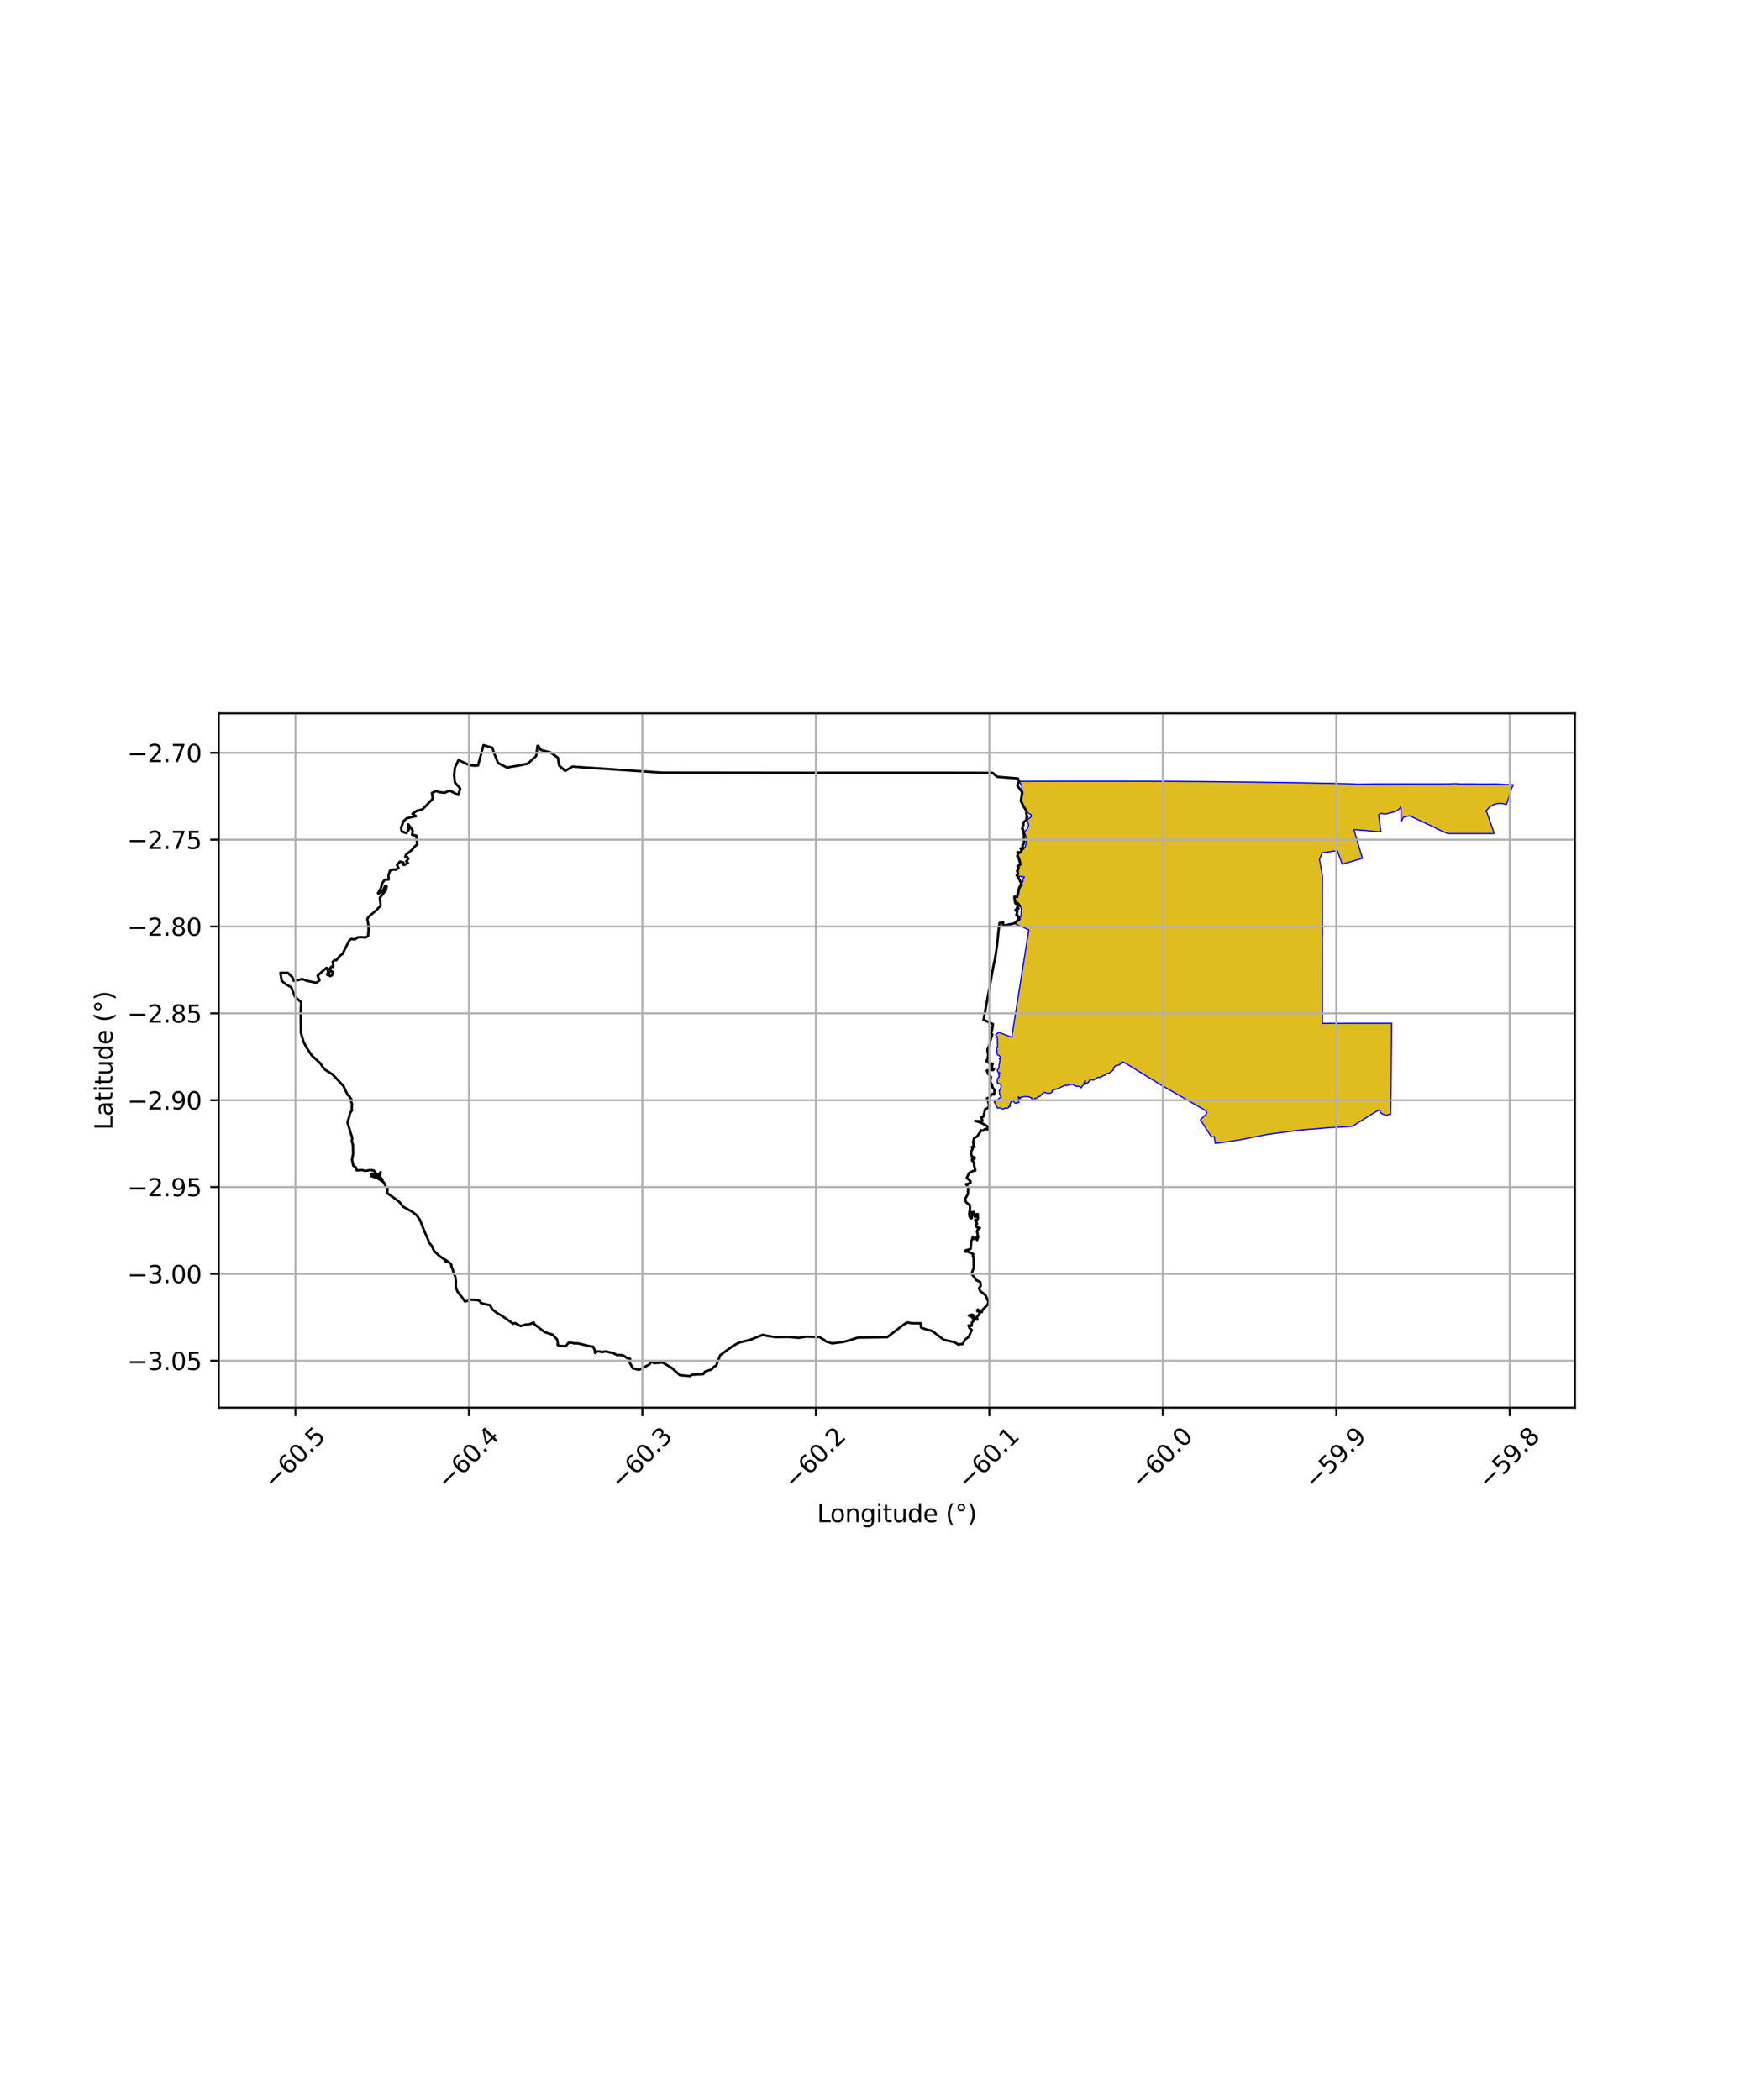<?xml version="1.0" encoding="utf-8" standalone="no"?>
<!DOCTYPE svg PUBLIC "-//W3C//DTD SVG 1.1//EN"
  "http://www.w3.org/Graphics/SVG/1.1/DTD/svg11.dtd">
<svg xmlns:xlink="http://www.w3.org/1999/xlink" width="720pt" height="864pt" viewBox="0 0 720 864" xmlns="http://www.w3.org/2000/svg" version="1.1">
 <defs>
  <style type="text/css">*{stroke-linejoin: round; stroke-linecap: butt}</style>
 </defs>
 <g id="figure_1">
  <g id="patch_1">
   <path d="M 0 864 
L 720 864 
L 720 0 
L 0 0 
z
" style="fill: #ffffff"/>
  </g>
  <g id="axes_1">
   <g id="patch_2">
    <path d="M 90 579.156 
L 648 579.156 
L 648 293.484 
L 90 293.484 
z
" style="fill: #ffffff"/>
   </g>
   <g id="PatchCollection_1">
    <defs>
     <path id="m61a28cc5fa" d="M 473.993 -542.537 
L 475.594 -542.535 
L 476.83 -542.527 
L 478.379 -542.536 
L 480.364 -542.532 
L 481.986 -542.533 
L 483.52 -542.517 
L 485.092 -542.511 
L 486.673 -542.497 
L 488.37 -542.484 
L 489.38 -542.479 
L 489.992 -542.472 
L 490.629 -542.469 
L 491.577 -542.459 
L 491.983 -542.452 
L 493.194 -542.449 
L 494.508 -542.439 
L 496.069 -542.421 
L 499.267 -542.385 
L 500.166 -542.375 
L 501.029 -542.373 
L 502.279 -542.349 
L 505.046 -542.318 
L 509.733 -542.266 
L 514.843 -542.208 
L 514.982 -542.207 
L 519.685 -542.143 
L 527.046 -542.053 
L 533.01 -541.966 
L 533.141 -541.965 
L 535.433 -541.926 
L 536.754 -541.902 
L 545.296 -541.74 
L 545.427 -541.736 
L 553.798 -541.551 
L 555.719 -541.509 
L 557.101 -541.409 
L 558.614 -541.347 
L 559.956 -541.364 
L 561.668 -541.393 
L 563.07 -541.402 
L 563.771 -541.418 
L 566.137 -541.459 
L 566.737 -541.466 
L 566.87 -541.465 
L 567.588 -541.466 
L 568.586 -541.467 
L 569.484 -541.466 
L 570.144 -541.466 
L 571.024 -541.466 
L 572.37 -541.466 
L 573.656 -541.466 
L 577.279 -541.465 
L 579.118 -541.469 
L 581.472 -541.466 
L 582.733 -541.465 
L 589.152 -541.464 
L 590.945 -541.463 
L 592.743 -541.463 
L 596.211 -541.462 
L 598.034 -541.563 
L 599.304 -541.569 
L 601.177 -541.414 
L 602.822 -541.463 
L 604.493 -541.461 
L 605.902 -541.46 
L 608.236 -541.395 
L 610.01 -541.412 
L 612.298 -541.402 
L 614.581 -541.454 
L 618.23 -541.301 
L 622.636 -541.109 
L 621.885 -539.583 
L 619.82 -533.041 
L 618.985 -533.204 
L 618.481 -533.329 
L 617.583 -533.464 
L 617.422 -533.482 
L 616.156 -533.404 
L 614.952 -533.088 
L 613.949 -532.68 
L 613.805 -532.566 
L 613.015 -532.015 
L 612.623 -531.706 
L 611.86 -530.864 
L 611.097 -530.088 
L 611.647 -530.012 
L 614.81 -521.055 
L 612.9 -521.052 
L 610.459 -521.05 
L 608.726 -521.049 
L 605.81 -521.047 
L 602.599 -521.046 
L 601.315 -521.045 
L 600.298 -521.044 
L 598.373 -521.043 
L 597.514 -521.042 
L 597.09 -521.044 
L 595.636 -521.041 
L 592.629 -522.349 
L 590.367 -523.497 
L 589.206 -524.047 
L 587.052 -525.049 
L 585.855 -525.61 
L 584.288 -526.341 
L 582.62 -527.119 
L 580.002 -528.338 
L 577.412 -527.801 
L 576.432 -525.861 
L 576.444 -531.45 
L 576.26 -532.057 
L 576.011 -531.575 
L 575.664 -531.154 
L 575.234 -530.759 
L 574.734 -530.394 
L 573.871 -530.024 
L 572.354 -529.662 
L 571.542 -529.407 
L 570.833 -529.237 
L 570.066 -529.108 
L 569.413 -529.15 
L 567.842 -529.308 
L 567.215 -528.633 
L 568.15 -521.759 
L 566.422 -521.906 
L 564.783 -522.045 
L 563.245 -522.174 
L 561.704 -522.304 
L 560.002 -522.434 
L 558.317 -522.579 
L 557.046 -522.646 
L 560.537 -510.857 
L 557.881 -510.089 
L 555.449 -509.394 
L 552.21 -508.461 
L 550.208 -514.021 
L 544.045 -513.14 
L 543.147 -511.099 
L 542.884 -510.461 
L 544.07 -503.61 
L 544.083 -499.066 
L 544.07 -498.927 
L 544.069 -498.812 
L 544.046 -492.392 
L 544.053 -489.661 
L 544.052 -487.977 
L 544.048 -486.177 
L 544.046 -484.612 
L 544.134 -479.737 
L 544.098 -479.344 
L 544.085 -479.204 
L 544.048 -478.902 
L 544.057 -470.849 
L 544.058 -468.599 
L 544.061 -466.385 
L 544.059 -462.804 
L 544.061 -460.142 
L 544.063 -454.96 
L 544.065 -448.479 
L 544.056 -448.399 
L 544.069 -442.982 
L 545.506 -442.943 
L 545.592 -442.948 
L 546.193 -442.984 
L 548.344 -442.973 
L 548.438 -442.98 
L 548.555 -442.986 
L 550.618 -442.988 
L 552.277 -442.982 
L 553.3 -442.988 
L 554.645 -442.997 
L 555.897 -443.005 
L 557.066 -442.994 
L 558.295 -442.996 
L 559.664 -442.997 
L 560.724 -443.003 
L 562.011 -443 
L 563.628 -443.002 
L 565.189 -443.003 
L 566.6 -443.006 
L 568.141 -443.008 
L 569.66 -443.01 
L 571.081 -443.011 
L 572.568 -443.014 
L 572.286 -413.986 
L 572.153 -405.608 
L 572.05 -405.51 
L 571.402 -405.571 
L 570.442 -405.007 
L 569.537 -405.438 
L 568.554 -405.766 
L 567.915 -406.454 
L 567.586 -407.338 
L 567.32 -407.232 
L 565.996 -406.589 
L 565.841 -406.496 
L 565.156 -406.077 
L 562.827 -404.603 
L 558.613 -401.994 
L 556.636 -400.719 
L 554.86 -400.484 
L 550.864 -400.236 
L 547.151 -400.082 
L 543.963 -399.8 
L 540.81 -399.514 
L 539.214 -399.394 
L 537.779 -399.287 
L 536.094 -399.153 
L 534.453 -398.985 
L 532.858 -398.782 
L 531.004 -398.537 
L 529.486 -398.314 
L 527.641 -398.079 
L 525.973 -397.869 
L 524.287 -397.662 
L 522.894 -397.469 
L 521.206 -397.218 
L 519.495 -396.871 
L 519.361 -396.844 
L 518.331 -396.626 
L 516.887 -396.356 
L 515.279 -396.044 
L 514.843 -395.958 
L 513.569 -395.707 
L 512.147 -395.435 
L 510.769 -395.169 
L 509.222 -394.896 
L 507.229 -394.579 
L 503.146 -393.971 
L 499.96 -393.583 
L 499.59 -396.387 
L 498.402 -396.21 
L 497.798 -397.165 
L 493.877 -403.305 
L 494.163 -403.585 
L 494.938 -404.325 
L 495.336 -404.747 
L 495.727 -405.067 
L 496.176 -405.512 
L 496.494 -406.059 
L 496.399 -406.67 
L 495.98 -407.098 
L 495.816 -407.199 
L 486.194 -412.725 
L 477.733 -417.562 
L 469.515 -422.595 
L 467.486 -423.834 
L 467.393 -423.894 
L 463.076 -426.566 
L 461.597 -427.18 
L 461.154 -426.566 
L 460.835 -426.212 
L 460.687 -426.027 
L 460.133 -425.744 
L 459.495 -425.632 
L 458.848 -425.534 
L 458.493 -424.968 
L 458.069 -424.53 
L 458.142 -424.125 
L 457.804 -423.548 
L 457.186 -423.127 
L 456.849 -422.802 
L 456.265 -422.497 
L 455.625 -422.324 
L 455.041 -422.107 
L 454.695 -421.66 
L 454.051 -421.499 
L 453.526 -421.186 
L 452.986 -421.003 
L 452.977 -420.953 
L 452.935 -420.93 
L 452.849 -420.842 
L 452.732 -420.738 
L 452.572 -420.841 
L 452.476 -420.661 
L 452.091 -420.739 
L 451.546 -420.715 
L 451.16 -420.303 
L 450.935 -420.278 
L 450.55 -420.033 
L 450.132 -419.699 
L 450.101 -419.892 
L 449.876 -419.809 
L 449.586 -419.55 
L 449.542 -419.789 
L 449.298 -419.842 
L 448.733 -419.617 
L 448.143 -419.49 
L 448.206 -419.134 
L 447.614 -418.555 
L 447.146 -418.414 
L 446.513 -417.935 
L 446.553 -419.392 
L 446.136 -418.864 
L 445.956 -417.979 
L 445.713 -417.568 
L 445.492 -417.417 
L 444.858 -416.444 
L 444.324 -416.927 
L 443.406 -417.09 
L 442.844 -417.013 
L 442.326 -417.358 
L 441.913 -417.465 
L 441.425 -417.928 
L 440.887 -417.872 
L 438.541 -417.319 
L 438.429 -417.58 
L 438.114 -417.463 
L 437.823 -417.355 
L 437.276 -417.054 
L 435.842 -416.373 
L 434.767 -415.94 
L 434.07 -415.955 
L 434.088 -415.735 
L 433.519 -415.692 
L 433.212 -415.595 
L 432.975 -415.355 
L 432.803 -414.69 
L 432.541 -414.398 
L 431.92 -414.203 
L 430.509 -414.244 
L 429.943 -414.553 
L 429.321 -414.474 
L 428.65 -413.84 
L 428.293 -413.411 
L 428.214 -413.33 
L 427.866 -412.932 
L 427.16 -412.773 
L 426.505 -412.213 
L 425.876 -412.098 
L 425.49 -411.764 
L 425.15 -411.636 
L 424.88 -411.41 
L 424.56 -411.605 
L 424.517 -412.089 
L 424.402 -412.348 
L 423.891 -412.478 
L 423.218 -412.77 
L 422.674 -412.868 
L 422.064 -412.805 
L 421.532 -412.871 
L 421.25 -412.808 
L 420.602 -412.713 
L 419.75 -412.484 
L 419.803 -412.1 
L 419.589 -412.031 
L 419.293 -412.418 
L 419.04 -412.762 
L 419.001 -412.423 
L 419.025 -412.003 
L 419.232 -411.781 
L 418.975 -411.168 
L 419.214 -410.41 
L 418.5 -410.193 
L 418.073 -410.169 
L 417.668 -410.093 
L 417.64 -410.183 
L 417.07 -410.648 
L 417.097 -411.448 
L 416.758 -411.312 
L 416.622 -410.923 
L 416.024 -410.801 
L 415.51 -409.564 
L 415.601 -408.804 
L 415.028 -408.724 
L 415.015 -408.34 
L 414.451 -408.072 
L 413.325 -408.07 
L 412.669 -407.603 
L 411.604 -408.219 
L 410.337 -408.13 
L 410.062 -408.809 
L 409.672 -409.379 
L 409.576 -409.689 
L 409.353 -410.122 
L 409.034 -410.672 
L 409.504 -410.963 
L 409.708 -411.094 
L 410.165 -411.559 
L 410.531 -411.655 
L 411.026 -412.008 
L 411.335 -412.382 
L 411.898 -412.57 
L 411.496 -413.297 
L 411.25 -413.74 
L 411.219 -414.491 
L 411.105 -415.314 
L 411.417 -415.678 
L 411.558 -415.895 
L 411.901 -417.167 
L 411.87 -417.575 
L 411.692 -417.71 
L 411.219 -418.132 
L 410.355 -418.426 
L 410.272 -418.738 
L 410.381 -418.983 
L 410.254 -419.384 
L 410.352 -419.932 
L 410.771 -420.641 
L 411.028 -420.815 
L 411.028 -421.073 
L 411.157 -421.427 
L 410.953 -421.738 
L 410.903 -422.061 
L 411.223 -422.092 
L 411.416 -422.318 
L 411.353 -422.557 
L 410.827 -422.642 
L 410.785 -422.656 
L 410.927 -422.881 
L 410.734 -422.882 
L 410.555 -423.044 
L 410.314 -423.598 
L 410.34 -423.833 
L 410.855 -424.36 
L 410.907 -424.638 
L 411.069 -425.154 
L 411.051 -425.532 
L 411.031 -425.889 
L 411.193 -426.47 
L 411.291 -427.115 
L 411.292 -427.161 
L 411.357 -427.452 
L 411.423 -428.052 
L 411.135 -428.453 
L 411.356 -428.626 
L 411.95 -428.678 
L 411.225 -429.569 
L 410.831 -429.847 
L 410.653 -429.806 
L 410.397 -430.065 
L 410.142 -430.615 
L 410.19 -431.744 
L 410.306 -431.938 
L 410.05 -432.132 
L 409.922 -432.442 
L 409.921 -432.456 
L 410.062 -432.838 
L 410.538 -433.095 
L 410.398 -433.644 
L 410.496 -434.289 
L 410.356 -434.838 
L 410.454 -435.484 
L 410.327 -435.968 
L 410.393 -436.465 
L 410.361 -436.794 
L 410.266 -437.079 
L 410.12 -437.596 
L 409.961 -437.906 
L 409.647 -438.165 
L 409.725 -438.423 
L 410.463 -438.873 
L 410.753 -439.13 
L 411.053 -439.279 
L 411.116 -439.268 
L 411.765 -438.945 
L 416.262 -437.241 
L 419.779 -459.391 
L 420.028 -460.962 
L 420.655 -464.91 
L 421.796 -472.096 
L 422.112 -474.089 
L 422.542 -476.8 
L 423.143 -480.586 
L 423.281 -481.451 
L 418.639 -483.471 
L 418.163 -483.666 
L 417.936 -484.162 
L 417.904 -484.375 
L 418.129 -484.665 
L 418.367 -484.922 
L 418.708 -485.212 
L 419.042 -485.321 
L 419.349 -485.307 
L 419.45 -485.471 
L 419.764 -485.73 
L 419.57 -486.519 
L 419.972 -486.752 
L 420.104 -487.877 
L 420.216 -490.12 
L 419.493 -491.687 
L 419.251 -492.075 
L 419.149 -492.256 
L 418.957 -492.47 
L 418.689 -492.625 
L 418.477 -492.613 
L 418.239 -492.336 
L 418.143 -492.433 
L 417.933 -493.163 
L 417.729 -493.7 
L 417.475 -494.585 
L 417.553 -494.746 
L 417.86 -494.764 
L 418.136 -494.699 
L 418.354 -494.692 
L 418.502 -494.86 
L 418.679 -494.878 
L 419.187 -496.393 
L 419.351 -497.893 
L 419.987 -499.212 
L 420.586 -499.928 
L 420.454 -500.814 
L 420.964 -501.487 
L 420.686 -501.627 
L 420.654 -501.833 
L 421.195 -502.863 
L 421.477 -503.162 
L 421.241 -503.255 
L 418.803 -503.52 
L 418.692 -503.848 
L 418.626 -504.145 
L 418.894 -504.261 
L 418.908 -504.494 
L 418.676 -504.603 
L 418.61 -504.787 
L 418.762 -504.885 
L 419.005 -505.558 
L 418.994 -505.817 
L 419.08 -506.297 
L 419.079 -506.307 
L 418.987 -506.459 
L 419.096 -506.62 
L 419.148 -506.794 
L 419.257 -506.845 
L 419.257 -507.026 
L 418.925 -507.343 
L 418.957 -507.556 
L 419.342 -507.555 
L 419.567 -507.716 
L 419.6 -507.929 
L 419.44 -508.168 
L 419.536 -508.342 
L 419.697 -508.264 
L 419.837 -508.135 
L 419.953 -508.361 
L 419.848 -509.435 
L 419.671 -510.073 
L 419.429 -510.642 
L 419.353 -511.062 
L 419.208 -511.31 
L 419.082 -511.478 
L 418.845 -511.666 
L 418.602 -511.738 
L 418.602 -511.912 
L 418.814 -512.041 
L 418.893 -512.621 
L 419.054 -512.912 
L 419.291 -512.963 
L 419.503 -513.052 
L 419.759 -512.961 
L 419.843 -513.039 
L 419.908 -513.374 
L 420.017 -513.587 
L 420.338 -513.735 
L 420.334 -513.844 
L 420.389 -513.843 
L 421.815 -515.671 
L 422.142 -516.544 
L 422.296 -519.232 
L 421.368 -521.811 
L 422.646 -522.926 
L 423.238 -524.415 
L 422.628 -526.662 
L 424.259 -527.95 
L 424.305 -528.726 
L 422.512 -529.856 
L 422.303 -530.825 
L 421.629 -531.476 
L 421.11 -532.205 
L 420.854 -532.772 
L 420.665 -533.418 
L 420.487 -534.065 
L 420.205 -534.712 
L 420.72 -537.089 
L 420.797 -537.253 
L 420.926 -537.64 
L 420.83 -537.821 
L 420.85 -538.06 
L 420.787 -538.286 
L 420.629 -538.545 
L 420.353 -538.803 
L 420.333 -538.964 
L 420.243 -539.396 
L 420.383 -539.739 
L 420.478 -540.03 
L 420.478 -540.288 
L 420.413 -540.404 
L 420.394 -540.611 
L 420.329 -540.869 
L 420.252 -541.011 
L 419.982 -540.997 
L 419.867 -541.061 
L 419.982 -541.191 
L 420.123 -541.32 
L 420.007 -541.514 
L 419.724 -541.739 
L 419.704 -541.881 
L 419.653 -541.997 
L 419.479 -542.19 
L 419.434 -542.531 
L 426.608 -542.551 
L 427.514 -542.56 
L 428.679 -542.559 
L 431.118 -542.561 
L 437.748 -542.565 
L 444.197 -542.583 
L 444.727 -542.577 
L 451.183 -542.566 
L 458.372 -542.566 
L 459.688 -542.566 
L 460.99 -542.565 
L 462.642 -542.564 
L 463.801 -542.56 
L 467.075 -542.559 
L 469.25 -542.559 
L 469.932 -542.547 
L 470.643 -542.556 
L 471.846 -542.552 
L 472.59 -542.558 
L 473.993 -542.537 
" style="stroke: #0000ff; stroke-width: 0.5"/>
    </defs>
    <g clip-path="url(#p8717957537)">
     <use xlink:href="#m61a28cc5fa" x="0" y="864" style="fill: #e0bd1f; stroke: #0000ff; stroke-width: 0.5"/>
    </g>
   </g>
   <g id="PatchCollection_2">
    <path d="M 221.232 306.469 
L 222.537 308.583 
L 226.464 309.578 
L 229.536 311.759 
L 230.05 314.955 
L 232.539 317.181 
L 235.524 315.388 
L 237.954 315.575 
L 272.499 317.896 
L 332.47 317.964 
L 385.125 317.944 
L 408.441 317.996 
L 410.23 319.596 
L 418.803 320.292 
L 419.249 321.45 
L 418.546 323.183 
L 420.44 325.798 
L 420.5 326.494 
L 419.99 329.502 
L 421.11 331.795 
L 422.207 333.52 
L 422.276 334.881 
L 422.689 336.191 
L 422.274 336.42 
L 422.407 337.242 
L 421.203 338.229 
L 420.94 339.122 
L 421.098 339.388 
L 420.494 340.978 
L 420.828 341.048 
L 421.351 343.994 
L 421.272 344.521 
L 421.344 346.197 
L 421.299 347.025 
L 420.657 347.772 
L 420.984 349.139 
L 419.87 349.059 
L 420.24 349.586 
L 420.193 350.153 
L 419.795 350.718 
L 418.596 350.597 
L 418.769 351.845 
L 418.513 352.191 
L 419.128 353 
L 419.816 355.619 
L 418.639 356.384 
L 418.882 357.015 
L 419.084 357.122 
L 418.462 358.342 
L 418.889 359.451 
L 418.276 360.164 
L 418.562 360.409 
L 419.305 361.674 
L 420.076 363.218 
L 420.189 364.169 
L 419.755 364.293 
L 418.945 366.232 
L 418.633 367.94 
L 418.47 369.044 
L 417.327 368.944 
L 417.347 369.526 
L 417.711 371.563 
L 417.976 371.815 
L 418.362 371.911 
L 418.628 371.561 
L 419.524 372.62 
L 418.783 372.914 
L 418.458 373.266 
L 418.424 373.644 
L 419.021 373.776 
L 418.716 374.117 
L 418.01 374.167 
L 417.829 374.335 
L 417.937 374.627 
L 418.56 375.092 
L 418.174 376.364 
L 418.229 376.574 
L 418.702 376.562 
L 418.751 377.283 
L 419.18 377.395 
L 419.118 378.548 
L 418.522 378.832 
L 417.821 379.418 
L 417.782 379.783 
L 412.647 380.886 
L 412.7 379.34 
L 411.256 379.742 
L 410.796 383.18 
L 410.244 388.841 
L 409.316 395.018 
L 409.039 395.796 
L 404.673 419.579 
L 408.546 421.338 
L 408.194 423.756 
L 407.673 424.833 
L 407.88 425.32 
L 408.289 425.6 
L 407.399 428.282 
L 406.867 430.574 
L 406.367 431.454 
L 406.263 432.191 
L 406.534 433.643 
L 406.421 435.495 
L 405.825 436.593 
L 406.542 436.995 
L 407.021 437.581 
L 407.553 438.567 
L 407.95 438.123 
L 408.11 437.549 
L 408.434 437.602 
L 408.006 439.178 
L 408.339 439.62 
L 408.918 439.774 
L 408.857 440.022 
L 408.475 440.276 
L 407.041 440.185 
L 406.568 440.387 
L 406.091 440.388 
L 406.053 440.75 
L 406.325 440.798 
L 406.317 441.462 
L 407.695 443.088 
L 407.318 445.015 
L 408.179 446.37 
L 408.338 447.36 
L 409.229 448.49 
L 408.973 450.349 
L 408.272 450.1 
L 408.054 450.357 
L 407.657 450.532 
L 407.446 451.193 
L 406.836 451.633 
L 406.343 451.72 
L 406.4 451.897 
L 406.077 451.91 
L 406.363 452.316 
L 406.978 455.039 
L 406.502 455.769 
L 405.296 456.419 
L 404.592 459.393 
L 403.636 459.704 
L 404.176 460.818 
L 404.006 461.573 
L 402.799 461.285 
L 401.212 461.201 
L 402.672 461.574 
L 404.301 462.255 
L 406.077 463.275 
L 406.572 464.115 
L 406.379 464.734 
L 405.665 464.469 
L 405.037 464.625 
L 404.845 464.914 
L 404.384 465.22 
L 403.514 465.025 
L 403.29 465.77 
L 402.332 467.09 
L 402.107 467.535 
L 400.777 468.241 
L 400.362 470.19 
L 400.65 470.302 
L 400.451 471.192 
L 400.931 471.861 
L 399.803 471.941 
L 400.185 472.706 
L 399.618 473.68 
L 399.593 474.758 
L 399.868 475.777 
L 401.037 476.258 
L 400.884 476.834 
L 400.378 476.983 
L 399.936 476.852 
L 399.921 477.468 
L 400.807 478.357 
L 400.761 479.494 
L 401.309 481.556 
L 400.706 481.648 
L 398.814 482.517 
L 397.739 484.577 
L 399.264 485.977 
L 399.324 486.655 
L 398.64 486.874 
L 398.323 487.124 
L 397.438 487.193 
L 398.334 488.537 
L 398.222 491.295 
L 397.127 493.199 
L 397.421 494.58 
L 399.051 495.905 
L 399.087 497.347 
L 398.755 499.518 
L 398.97 500.708 
L 399.614 501.288 
L 399.883 501.136 
L 399.818 500.538 
L 400.038 499.813 
L 399.831 499.439 
L 399.79 499.017 
L 399.555 498.726 
L 400.708 498.64 
L 400.782 499.699 
L 401.133 500.702 
L 401.405 500.661 
L 401.56 500.191 
L 401.447 499.578 
L 402.278 499.525 
L 402.313 501.387 
L 402.05 501.88 
L 401.331 501.843 
L 401.221 501.954 
L 401.793 502.943 
L 402.002 503.574 
L 401.485 503.899 
L 401.774 504.818 
L 403.169 505.269 
L 402.269 505.925 
L 401.976 506.604 
L 402.437 508.983 
L 401.988 510.208 
L 401.754 508.945 
L 401.523 509.036 
L 401.664 509.299 
L 401.584 509.612 
L 400.509 509.696 
L 400.269 508.851 
L 399.647 510.657 
L 399.348 513.815 
L 398.47 514.135 
L 397.326 514.423 
L 397.068 514.64 
L 397.263 514.975 
L 398.038 514.963 
L 399.805 515.618 
L 400.419 515.985 
L 400.216 516.57 
L 400.569 517.243 
L 400.65 521.559 
L 399.729 523.997 
L 401.694 526.691 
L 403.337 527.499 
L 403.521 529.058 
L 402.821 529.907 
L 403.207 531.102 
L 405.475 532.881 
L 406.717 535.81 
L 406.11 537.038 
L 404.106 539.02 
L 403.999 539.822 
L 403.367 539.559 
L 402.349 538.822 
L 402.092 538.953 
L 402.093 539.464 
L 402.632 539.414 
L 403.11 540.467 
L 401.905 541.752 
L 402.131 542.923 
L 401.311 542.631 
L 401.064 542.088 
L 400.555 541.551 
L 400.351 540.992 
L 399.691 540.905 
L 398.584 541.251 
L 399.473 541.543 
L 400.393 542.512 
L 400.738 543.376 
L 399.865 544.101 
L 399.792 545.488 
L 398.499 545.331 
L 398.881 546.394 
L 399.803 547.174 
L 398.633 549.928 
L 396.96 551.256 
L 396.088 552.983 
L 394.929 553.036 
L 394.41 553.255 
L 392.677 552.211 
L 388.329 551.244 
L 383.471 547.568 
L 381.525 547.104 
L 378.96 546.239 
L 378.766 544.432 
L 375.076 544.425 
L 373.12 544.053 
L 370.543 545.947 
L 365.026 550.17 
L 352.897 550.343 
L 349.242 551.528 
L 346.881 552.137 
L 342.384 552.695 
L 339.666 551.869 
L 339.428 551.536 
L 337.175 550.109 
L 331.707 549.953 
L 328.68 550.423 
L 324.214 550.065 
L 318.994 550.127 
L 315.404 549.569 
L 313.814 549.199 
L 308.672 551.231 
L 304.048 552.39 
L 301.288 553.928 
L 296.305 557.595 
L 294.599 562.026 
L 294.042 562.099 
L 292.647 563.495 
L 291.202 563.881 
L 290.08 564.297 
L 289.392 565.344 
L 284.57 565.641 
L 283.929 566.171 
L 279.727 565.799 
L 276.449 562.862 
L 273.235 560.898 
L 272.289 560.583 
L 269.342 560.834 
L 267.713 560.381 
L 267.229 561.359 
L 262.907 563.567 
L 260.414 562.977 
L 259.077 560.645 
L 259.231 559.035 
L 257.959 558.736 
L 256.527 557.714 
L 254.724 557.427 
L 253.995 557.593 
L 252.073 556.588 
L 250.973 556.466 
L 249.794 556.103 
L 249.066 556.024 
L 248.338 556.119 
L 247.698 556.336 
L 246.611 556.014 
L 245.678 556.025 
L 244.822 556.663 
L 244.658 555.46 
L 244.026 554.022 
L 243.148 553.989 
L 237.855 552.725 
L 236.249 552.704 
L 234.686 552.34 
L 233.926 552.468 
L 232.739 553.875 
L 230.601 553.761 
L 229.472 553.438 
L 229.442 552.142 
L 229.162 551.051 
L 227.329 549.116 
L 224.114 548.088 
L 219.921 544.875 
L 219.575 544.126 
L 217.742 544.873 
L 216.254 544.946 
L 214.193 545.584 
L 211.877 544.342 
L 211.135 544.626 
L 206.577 541.406 
L 204.31 540.102 
L 202.422 538.567 
L 201.59 536.931 
L 200.344 536.748 
L 197.729 536.025 
L 197.532 535.285 
L 196.232 534.909 
L 193.054 534.681 
L 192.943 535.095 
L 191.233 535.452 
L 190.181 533.862 
L 188.239 531.43 
L 187.517 529.384 
L 187.564 527.195 
L 187.324 525.268 
L 186.815 524.214 
L 186.124 521.927 
L 185.719 521.177 
L 185.733 520.4 
L 185.066 519.624 
L 183.696 518.634 
L 183.43 519.22 
L 183.022 518.702 
L 183.183 518.607 
L 183.351 518.364 
L 182.473 517.934 
L 181.383 517.192 
L 180.132 516.153 
L 178.543 514.601 
L 177.663 512.62 
L 176.618 511.353 
L 176.077 509.883 
L 174.66 506.679 
L 172.794 501.943 
L 171.463 500.03 
L 169.631 498.576 
L 165.824 496.44 
L 164.458 494.647 
L 161.592 492.478 
L 159.315 490.94 
L 159.476 489.055 
L 158.663 488.007 
L 157.931 486.507 
L 157.46 486.12 
L 155.029 484.62 
L 152.732 483.897 
L 152.69 483.191 
L 153.052 482.794 
L 155.43 483.972 
L 157.393 485.434 
L 156.073 483.762 
L 156.508 483.073 
L 156.572 482.229 
L 155.9 483.309 
L 155.056 483.109 
L 153.716 481.542 
L 152.231 481.395 
L 151.046 481.637 
L 150.113 481.707 
L 148.953 481.383 
L 146.755 481.528 
L 146.39 480.281 
L 145.366 479.635 
L 144.827 477.06 
L 145.273 474.693 
L 145.193 471.028 
L 144.748 469.478 
L 144.921 468.175 
L 142.97 461.854 
L 143.969 458.316 
L 143.899 458.093 
L 144.83 456.872 
L 144.695 456.132 
L 144.818 454.2 
L 144.524 453.509 
L 144.514 452.008 
L 143.885 451.887 
L 143.953 451.237 
L 142.973 450.361 
L 141.302 446.822 
L 136.823 442.042 
L 133.743 440.106 
L 132.747 438.926 
L 131.787 437.475 
L 128.324 434.326 
L 126.03 430.865 
L 124.937 428.719 
L 123.803 424.928 
L 123.7 416.554 
L 123.904 412.334 
L 121.31 410.024 
L 119.897 406.239 
L 117.614 404.937 
L 115.913 403.558 
L 115.364 400.256 
L 118.355 400.207 
L 120.3 402.068 
L 120.756 403.509 
L 122.813 403.219 
L 124.276 402.774 
L 126.136 403.492 
L 130.166 404.361 
L 131.455 403.333 
L 130.674 401.388 
L 134.304 398.186 
L 134.681 398.419 
L 134.939 399.704 
L 135.6 400.045 
L 135.044 400.503 
L 134.728 400.593 
L 134.59 400.936 
L 134.665 401.129 
L 135.215 401.039 
L 135.784 401.619 
L 136.548 401.312 
L 136.98 400.003 
L 136.245 399.452 
L 135.6 398.577 
L 136.487 397.623 
L 137.079 397.825 
L 137.117 396.989 
L 136.877 395.733 
L 137.719 395 
L 138.33 395.092 
L 139.728 393.365 
L 140.925 392.471 
L 143.733 386.886 
L 144.532 386.286 
L 145.565 386.465 
L 146.376 386.323 
L 147.021 385.656 
L 149.064 385.56 
L 150.306 385.736 
L 151.423 385.157 
L 151.64 382.537 
L 151.5 380.021 
L 151.099 378.107 
L 151.709 377.188 
L 154.77 374.546 
L 156.595 372.604 
L 156.277 369.336 
L 158.747 366.327 
L 159.03 364.65 
L 158.423 364.565 
L 157.487 366.531 
L 155.762 367.625 
L 155.5 367.458 
L 156.686 365.421 
L 157.289 363.346 
L 158.299 361.92 
L 159.863 361.913 
L 159.837 360.012 
L 160.483 358.203 
L 161.908 357.71 
L 162.82 357.864 
L 163.948 357.072 
L 163.335 355.876 
L 164.545 354.487 
L 165.958 354.851 
L 165.852 355.755 
L 166.328 355.857 
L 167.823 355.05 
L 167.144 354.347 
L 168.001 353.307 
L 167.469 352.571 
L 166.721 352.52 
L 167.06 351.609 
L 169.481 349.683 
L 170.392 348.518 
L 171.7 347.329 
L 171.429 345.672 
L 171.264 343.791 
L 169.566 343.487 
L 169.778 341.611 
L 167.965 339.187 
L 168.201 341.313 
L 167.187 342.771 
L 165.263 342.07 
L 165.011 340.592 
L 165.555 339.196 
L 165.888 337.951 
L 167.377 336.652 
L 171.13 335.788 
L 169.697 334.832 
L 171.306 333.671 
L 173.847 332.976 
L 178.056 328.62 
L 177.715 326.211 
L 179.482 325.464 
L 180.677 325.91 
L 182.878 326.172 
L 185.027 325.298 
L 188.544 327.098 
L 189.353 324.413 
L 187.161 321.937 
L 186.823 318.922 
L 187.18 315.788 
L 188.652 312.697 
L 193.166 314.853 
L 195.317 315.022 
L 196.666 314.946 
L 198.932 306.591 
L 202.588 307.668 
L 203.169 309.587 
L 204.888 313.914 
L 208.588 315.789 
L 213.568 314.951 
L 217.203 314.152 
L 220.598 311.034 
L 221.232 306.469 
L 221.232 306.469 
" clip-path="url(#p8717957537)" style="fill: none; stroke: #000000"/>
   </g>
   <g id="matplotlib.axis_1">
    <g id="xtick_1">
     <g id="line2d_1">
      <path d="M 121.554 579.156 
L 121.554 293.484 
" clip-path="url(#p8717957537)" style="fill: none; stroke: #b0b0b0; stroke-width: 0.8; stroke-linecap: square"/>
     </g>
     <g id="line2d_2">
      <defs>
       <path id="me361cc1cb3" d="M 0 0 
L 0 3.5 
" style="stroke: #000000; stroke-width: 0.8"/>
      </defs>
      <g>
       <use xlink:href="#me361cc1cb3" x="121.554" y="579.156" style="stroke: #000000; stroke-width: 0.8"/>
      </g>
     </g>
     <g id="text_1">
      <!-- −60.5 -->
      <g transform="translate(112.67 613.198) rotate(-45) scale(0.1 -0.1)">
       <defs>
        <path id="DejaVuSans-2212" d="M 678 2272 
L 4684 2272 
L 4684 1741 
L 678 1741 
L 678 2272 
z
" transform="scale(0.016)"/>
        <path id="DejaVuSans-36" d="M 2113 2584 
Q 1688 2584 1439 2293 
Q 1191 2003 1191 1497 
Q 1191 994 1439 701 
Q 1688 409 2113 409 
Q 2538 409 2786 701 
Q 3034 994 3034 1497 
Q 3034 2003 2786 2293 
Q 2538 2584 2113 2584 
z
M 3366 4563 
L 3366 3988 
Q 3128 4100 2886 4159 
Q 2644 4219 2406 4219 
Q 1781 4219 1451 3797 
Q 1122 3375 1075 2522 
Q 1259 2794 1537 2939 
Q 1816 3084 2150 3084 
Q 2853 3084 3261 2657 
Q 3669 2231 3669 1497 
Q 3669 778 3244 343 
Q 2819 -91 2113 -91 
Q 1303 -91 875 529 
Q 447 1150 447 2328 
Q 447 3434 972 4092 
Q 1497 4750 2381 4750 
Q 2619 4750 2861 4703 
Q 3103 4656 3366 4563 
z
" transform="scale(0.016)"/>
        <path id="DejaVuSans-30" d="M 2034 4250 
Q 1547 4250 1301 3770 
Q 1056 3291 1056 2328 
Q 1056 1369 1301 889 
Q 1547 409 2034 409 
Q 2525 409 2770 889 
Q 3016 1369 3016 2328 
Q 3016 3291 2770 3770 
Q 2525 4250 2034 4250 
z
M 2034 4750 
Q 2819 4750 3233 4129 
Q 3647 3509 3647 2328 
Q 3647 1150 3233 529 
Q 2819 -91 2034 -91 
Q 1250 -91 836 529 
Q 422 1150 422 2328 
Q 422 3509 836 4129 
Q 1250 4750 2034 4750 
z
" transform="scale(0.016)"/>
        <path id="DejaVuSans-2e" d="M 684 794 
L 1344 794 
L 1344 0 
L 684 0 
L 684 794 
z
" transform="scale(0.016)"/>
        <path id="DejaVuSans-35" d="M 691 4666 
L 3169 4666 
L 3169 4134 
L 1269 4134 
L 1269 2991 
Q 1406 3038 1543 3061 
Q 1681 3084 1819 3084 
Q 2600 3084 3056 2656 
Q 3513 2228 3513 1497 
Q 3513 744 3044 326 
Q 2575 -91 1722 -91 
Q 1428 -91 1123 -41 
Q 819 9 494 109 
L 494 744 
Q 775 591 1075 516 
Q 1375 441 1709 441 
Q 2250 441 2565 725 
Q 2881 1009 2881 1497 
Q 2881 1984 2565 2268 
Q 2250 2553 1709 2553 
Q 1456 2553 1204 2497 
Q 953 2441 691 2322 
L 691 4666 
z
" transform="scale(0.016)"/>
       </defs>
       <use xlink:href="#DejaVuSans-2212"/>
       <use xlink:href="#DejaVuSans-36" transform="translate(83.789 0)"/>
       <use xlink:href="#DejaVuSans-30" transform="translate(147.412 0)"/>
       <use xlink:href="#DejaVuSans-2e" transform="translate(211.035 0)"/>
       <use xlink:href="#DejaVuSans-35" transform="translate(242.822 0)"/>
      </g>
     </g>
    </g>
    <g id="xtick_2">
     <g id="line2d_3">
      <path d="M 192.925 579.156 
L 192.925 293.484 
" clip-path="url(#p8717957537)" style="fill: none; stroke: #b0b0b0; stroke-width: 0.8; stroke-linecap: square"/>
     </g>
     <g id="line2d_4">
      <g>
       <use xlink:href="#me361cc1cb3" x="192.925" y="579.156" style="stroke: #000000; stroke-width: 0.8"/>
      </g>
     </g>
     <g id="text_2">
      <!-- −60.4 -->
      <g transform="translate(184.042 613.198) rotate(-45) scale(0.1 -0.1)">
       <defs>
        <path id="DejaVuSans-34" d="M 2419 4116 
L 825 1625 
L 2419 1625 
L 2419 4116 
z
M 2253 4666 
L 3047 4666 
L 3047 1625 
L 3713 1625 
L 3713 1100 
L 3047 1100 
L 3047 0 
L 2419 0 
L 2419 1100 
L 313 1100 
L 313 1709 
L 2253 4666 
z
" transform="scale(0.016)"/>
       </defs>
       <use xlink:href="#DejaVuSans-2212"/>
       <use xlink:href="#DejaVuSans-36" transform="translate(83.789 0)"/>
       <use xlink:href="#DejaVuSans-30" transform="translate(147.412 0)"/>
       <use xlink:href="#DejaVuSans-2e" transform="translate(211.035 0)"/>
       <use xlink:href="#DejaVuSans-34" transform="translate(242.822 0)"/>
      </g>
     </g>
    </g>
    <g id="xtick_3">
     <g id="line2d_5">
      <path d="M 264.297 579.156 
L 264.297 293.484 
" clip-path="url(#p8717957537)" style="fill: none; stroke: #b0b0b0; stroke-width: 0.8; stroke-linecap: square"/>
     </g>
     <g id="line2d_6">
      <g>
       <use xlink:href="#me361cc1cb3" x="264.297" y="579.156" style="stroke: #000000; stroke-width: 0.8"/>
      </g>
     </g>
     <g id="text_3">
      <!-- −60.3 -->
      <g transform="translate(255.413 613.198) rotate(-45) scale(0.1 -0.1)">
       <defs>
        <path id="DejaVuSans-33" d="M 2597 2516 
Q 3050 2419 3304 2112 
Q 3559 1806 3559 1356 
Q 3559 666 3084 287 
Q 2609 -91 1734 -91 
Q 1441 -91 1130 -33 
Q 819 25 488 141 
L 488 750 
Q 750 597 1062 519 
Q 1375 441 1716 441 
Q 2309 441 2620 675 
Q 2931 909 2931 1356 
Q 2931 1769 2642 2001 
Q 2353 2234 1838 2234 
L 1294 2234 
L 1294 2753 
L 1863 2753 
Q 2328 2753 2575 2939 
Q 2822 3125 2822 3475 
Q 2822 3834 2567 4026 
Q 2313 4219 1838 4219 
Q 1578 4219 1281 4162 
Q 984 4106 628 3988 
L 628 4550 
Q 988 4650 1302 4700 
Q 1616 4750 1894 4750 
Q 2613 4750 3031 4423 
Q 3450 4097 3450 3541 
Q 3450 3153 3228 2886 
Q 3006 2619 2597 2516 
z
" transform="scale(0.016)"/>
       </defs>
       <use xlink:href="#DejaVuSans-2212"/>
       <use xlink:href="#DejaVuSans-36" transform="translate(83.789 0)"/>
       <use xlink:href="#DejaVuSans-30" transform="translate(147.412 0)"/>
       <use xlink:href="#DejaVuSans-2e" transform="translate(211.035 0)"/>
       <use xlink:href="#DejaVuSans-33" transform="translate(242.822 0)"/>
      </g>
     </g>
    </g>
    <g id="xtick_4">
     <g id="line2d_7">
      <path d="M 335.668 579.156 
L 335.668 293.484 
" clip-path="url(#p8717957537)" style="fill: none; stroke: #b0b0b0; stroke-width: 0.8; stroke-linecap: square"/>
     </g>
     <g id="line2d_8">
      <g>
       <use xlink:href="#me361cc1cb3" x="335.668" y="579.156" style="stroke: #000000; stroke-width: 0.8"/>
      </g>
     </g>
     <g id="text_4">
      <!-- −60.2 -->
      <g transform="translate(326.784 613.198) rotate(-45) scale(0.1 -0.1)">
       <defs>
        <path id="DejaVuSans-32" d="M 1228 531 
L 3431 531 
L 3431 0 
L 469 0 
L 469 531 
Q 828 903 1448 1529 
Q 2069 2156 2228 2338 
Q 2531 2678 2651 2914 
Q 2772 3150 2772 3378 
Q 2772 3750 2511 3984 
Q 2250 4219 1831 4219 
Q 1534 4219 1204 4116 
Q 875 4013 500 3803 
L 500 4441 
Q 881 4594 1212 4672 
Q 1544 4750 1819 4750 
Q 2544 4750 2975 4387 
Q 3406 4025 3406 3419 
Q 3406 3131 3298 2873 
Q 3191 2616 2906 2266 
Q 2828 2175 2409 1742 
Q 1991 1309 1228 531 
z
" transform="scale(0.016)"/>
       </defs>
       <use xlink:href="#DejaVuSans-2212"/>
       <use xlink:href="#DejaVuSans-36" transform="translate(83.789 0)"/>
       <use xlink:href="#DejaVuSans-30" transform="translate(147.412 0)"/>
       <use xlink:href="#DejaVuSans-2e" transform="translate(211.035 0)"/>
       <use xlink:href="#DejaVuSans-32" transform="translate(242.822 0)"/>
      </g>
     </g>
    </g>
    <g id="xtick_5">
     <g id="line2d_9">
      <path d="M 407.039 579.156 
L 407.039 293.484 
" clip-path="url(#p8717957537)" style="fill: none; stroke: #b0b0b0; stroke-width: 0.8; stroke-linecap: square"/>
     </g>
     <g id="line2d_10">
      <g>
       <use xlink:href="#me361cc1cb3" x="407.039" y="579.156" style="stroke: #000000; stroke-width: 0.8"/>
      </g>
     </g>
     <g id="text_5">
      <!-- −60.1 -->
      <g transform="translate(398.156 613.198) rotate(-45) scale(0.1 -0.1)">
       <defs>
        <path id="DejaVuSans-31" d="M 794 531 
L 1825 531 
L 1825 4091 
L 703 3866 
L 703 4441 
L 1819 4666 
L 2450 4666 
L 2450 531 
L 3481 531 
L 3481 0 
L 794 0 
L 794 531 
z
" transform="scale(0.016)"/>
       </defs>
       <use xlink:href="#DejaVuSans-2212"/>
       <use xlink:href="#DejaVuSans-36" transform="translate(83.789 0)"/>
       <use xlink:href="#DejaVuSans-30" transform="translate(147.412 0)"/>
       <use xlink:href="#DejaVuSans-2e" transform="translate(211.035 0)"/>
       <use xlink:href="#DejaVuSans-31" transform="translate(242.822 0)"/>
      </g>
     </g>
    </g>
    <g id="xtick_6">
     <g id="line2d_11">
      <path d="M 478.411 579.156 
L 478.411 293.484 
" clip-path="url(#p8717957537)" style="fill: none; stroke: #b0b0b0; stroke-width: 0.8; stroke-linecap: square"/>
     </g>
     <g id="line2d_12">
      <g>
       <use xlink:href="#me361cc1cb3" x="478.411" y="579.156" style="stroke: #000000; stroke-width: 0.8"/>
      </g>
     </g>
     <g id="text_6">
      <!-- −60.0 -->
      <g transform="translate(469.527 613.198) rotate(-45) scale(0.1 -0.1)">
       <use xlink:href="#DejaVuSans-2212"/>
       <use xlink:href="#DejaVuSans-36" transform="translate(83.789 0)"/>
       <use xlink:href="#DejaVuSans-30" transform="translate(147.412 0)"/>
       <use xlink:href="#DejaVuSans-2e" transform="translate(211.035 0)"/>
       <use xlink:href="#DejaVuSans-30" transform="translate(242.822 0)"/>
      </g>
     </g>
    </g>
    <g id="xtick_7">
     <g id="line2d_13">
      <path d="M 549.782 579.156 
L 549.782 293.484 
" clip-path="url(#p8717957537)" style="fill: none; stroke: #b0b0b0; stroke-width: 0.8; stroke-linecap: square"/>
     </g>
     <g id="line2d_14">
      <g>
       <use xlink:href="#me361cc1cb3" x="549.782" y="579.156" style="stroke: #000000; stroke-width: 0.8"/>
      </g>
     </g>
     <g id="text_7">
      <!-- −59.9 -->
      <g transform="translate(540.898 613.198) rotate(-45) scale(0.1 -0.1)">
       <defs>
        <path id="DejaVuSans-39" d="M 703 97 
L 703 672 
Q 941 559 1184 500 
Q 1428 441 1663 441 
Q 2288 441 2617 861 
Q 2947 1281 2994 2138 
Q 2813 1869 2534 1725 
Q 2256 1581 1919 1581 
Q 1219 1581 811 2004 
Q 403 2428 403 3163 
Q 403 3881 828 4315 
Q 1253 4750 1959 4750 
Q 2769 4750 3195 4129 
Q 3622 3509 3622 2328 
Q 3622 1225 3098 567 
Q 2575 -91 1691 -91 
Q 1453 -91 1209 -44 
Q 966 3 703 97 
z
M 1959 2075 
Q 2384 2075 2632 2365 
Q 2881 2656 2881 3163 
Q 2881 3666 2632 3958 
Q 2384 4250 1959 4250 
Q 1534 4250 1286 3958 
Q 1038 3666 1038 3163 
Q 1038 2656 1286 2365 
Q 1534 2075 1959 2075 
z
" transform="scale(0.016)"/>
       </defs>
       <use xlink:href="#DejaVuSans-2212"/>
       <use xlink:href="#DejaVuSans-35" transform="translate(83.789 0)"/>
       <use xlink:href="#DejaVuSans-39" transform="translate(147.412 0)"/>
       <use xlink:href="#DejaVuSans-2e" transform="translate(211.035 0)"/>
       <use xlink:href="#DejaVuSans-39" transform="translate(242.822 0)"/>
      </g>
     </g>
    </g>
    <g id="xtick_8">
     <g id="line2d_15">
      <path d="M 621.153 579.156 
L 621.153 293.484 
" clip-path="url(#p8717957537)" style="fill: none; stroke: #b0b0b0; stroke-width: 0.8; stroke-linecap: square"/>
     </g>
     <g id="line2d_16">
      <g>
       <use xlink:href="#me361cc1cb3" x="621.153" y="579.156" style="stroke: #000000; stroke-width: 0.8"/>
      </g>
     </g>
     <g id="text_8">
      <!-- −59.8 -->
      <g transform="translate(612.27 613.198) rotate(-45) scale(0.1 -0.1)">
       <defs>
        <path id="DejaVuSans-38" d="M 2034 2216 
Q 1584 2216 1326 1975 
Q 1069 1734 1069 1313 
Q 1069 891 1326 650 
Q 1584 409 2034 409 
Q 2484 409 2743 651 
Q 3003 894 3003 1313 
Q 3003 1734 2745 1975 
Q 2488 2216 2034 2216 
z
M 1403 2484 
Q 997 2584 770 2862 
Q 544 3141 544 3541 
Q 544 4100 942 4425 
Q 1341 4750 2034 4750 
Q 2731 4750 3128 4425 
Q 3525 4100 3525 3541 
Q 3525 3141 3298 2862 
Q 3072 2584 2669 2484 
Q 3125 2378 3379 2068 
Q 3634 1759 3634 1313 
Q 3634 634 3220 271 
Q 2806 -91 2034 -91 
Q 1263 -91 848 271 
Q 434 634 434 1313 
Q 434 1759 690 2068 
Q 947 2378 1403 2484 
z
M 1172 3481 
Q 1172 3119 1398 2916 
Q 1625 2713 2034 2713 
Q 2441 2713 2670 2916 
Q 2900 3119 2900 3481 
Q 2900 3844 2670 4047 
Q 2441 4250 2034 4250 
Q 1625 4250 1398 4047 
Q 1172 3844 1172 3481 
z
" transform="scale(0.016)"/>
       </defs>
       <use xlink:href="#DejaVuSans-2212"/>
       <use xlink:href="#DejaVuSans-35" transform="translate(83.789 0)"/>
       <use xlink:href="#DejaVuSans-39" transform="translate(147.412 0)"/>
       <use xlink:href="#DejaVuSans-2e" transform="translate(211.035 0)"/>
       <use xlink:href="#DejaVuSans-38" transform="translate(242.822 0)"/>
      </g>
     </g>
    </g>
    <g id="text_9">
     <!-- Longitude (°) -->
     <g transform="translate(336.14 626.267) scale(0.1 -0.1)">
      <defs>
       <path id="DejaVuSans-4c" d="M 628 4666 
L 1259 4666 
L 1259 531 
L 3531 531 
L 3531 0 
L 628 0 
L 628 4666 
z
" transform="scale(0.016)"/>
       <path id="DejaVuSans-6f" d="M 1959 3097 
Q 1497 3097 1228 2736 
Q 959 2375 959 1747 
Q 959 1119 1226 758 
Q 1494 397 1959 397 
Q 2419 397 2687 759 
Q 2956 1122 2956 1747 
Q 2956 2369 2687 2733 
Q 2419 3097 1959 3097 
z
M 1959 3584 
Q 2709 3584 3137 3096 
Q 3566 2609 3566 1747 
Q 3566 888 3137 398 
Q 2709 -91 1959 -91 
Q 1206 -91 779 398 
Q 353 888 353 1747 
Q 353 2609 779 3096 
Q 1206 3584 1959 3584 
z
" transform="scale(0.016)"/>
       <path id="DejaVuSans-6e" d="M 3513 2113 
L 3513 0 
L 2938 0 
L 2938 2094 
Q 2938 2591 2744 2837 
Q 2550 3084 2163 3084 
Q 1697 3084 1428 2787 
Q 1159 2491 1159 1978 
L 1159 0 
L 581 0 
L 581 3500 
L 1159 3500 
L 1159 2956 
Q 1366 3272 1645 3428 
Q 1925 3584 2291 3584 
Q 2894 3584 3203 3211 
Q 3513 2838 3513 2113 
z
" transform="scale(0.016)"/>
       <path id="DejaVuSans-67" d="M 2906 1791 
Q 2906 2416 2648 2759 
Q 2391 3103 1925 3103 
Q 1463 3103 1205 2759 
Q 947 2416 947 1791 
Q 947 1169 1205 825 
Q 1463 481 1925 481 
Q 2391 481 2648 825 
Q 2906 1169 2906 1791 
z
M 3481 434 
Q 3481 -459 3084 -895 
Q 2688 -1331 1869 -1331 
Q 1566 -1331 1297 -1286 
Q 1028 -1241 775 -1147 
L 775 -588 
Q 1028 -725 1275 -790 
Q 1522 -856 1778 -856 
Q 2344 -856 2625 -561 
Q 2906 -266 2906 331 
L 2906 616 
Q 2728 306 2450 153 
Q 2172 0 1784 0 
Q 1141 0 747 490 
Q 353 981 353 1791 
Q 353 2603 747 3093 
Q 1141 3584 1784 3584 
Q 2172 3584 2450 3431 
Q 2728 3278 2906 2969 
L 2906 3500 
L 3481 3500 
L 3481 434 
z
" transform="scale(0.016)"/>
       <path id="DejaVuSans-69" d="M 603 3500 
L 1178 3500 
L 1178 0 
L 603 0 
L 603 3500 
z
M 603 4863 
L 1178 4863 
L 1178 4134 
L 603 4134 
L 603 4863 
z
" transform="scale(0.016)"/>
       <path id="DejaVuSans-74" d="M 1172 4494 
L 1172 3500 
L 2356 3500 
L 2356 3053 
L 1172 3053 
L 1172 1153 
Q 1172 725 1289 603 
Q 1406 481 1766 481 
L 2356 481 
L 2356 0 
L 1766 0 
Q 1100 0 847 248 
Q 594 497 594 1153 
L 594 3053 
L 172 3053 
L 172 3500 
L 594 3500 
L 594 4494 
L 1172 4494 
z
" transform="scale(0.016)"/>
       <path id="DejaVuSans-75" d="M 544 1381 
L 544 3500 
L 1119 3500 
L 1119 1403 
Q 1119 906 1312 657 
Q 1506 409 1894 409 
Q 2359 409 2629 706 
Q 2900 1003 2900 1516 
L 2900 3500 
L 3475 3500 
L 3475 0 
L 2900 0 
L 2900 538 
Q 2691 219 2414 64 
Q 2138 -91 1772 -91 
Q 1169 -91 856 284 
Q 544 659 544 1381 
z
M 1991 3584 
L 1991 3584 
z
" transform="scale(0.016)"/>
       <path id="DejaVuSans-64" d="M 2906 2969 
L 2906 4863 
L 3481 4863 
L 3481 0 
L 2906 0 
L 2906 525 
Q 2725 213 2448 61 
Q 2172 -91 1784 -91 
Q 1150 -91 751 415 
Q 353 922 353 1747 
Q 353 2572 751 3078 
Q 1150 3584 1784 3584 
Q 2172 3584 2448 3432 
Q 2725 3281 2906 2969 
z
M 947 1747 
Q 947 1113 1208 752 
Q 1469 391 1925 391 
Q 2381 391 2643 752 
Q 2906 1113 2906 1747 
Q 2906 2381 2643 2742 
Q 2381 3103 1925 3103 
Q 1469 3103 1208 2742 
Q 947 2381 947 1747 
z
" transform="scale(0.016)"/>
       <path id="DejaVuSans-65" d="M 3597 1894 
L 3597 1613 
L 953 1613 
Q 991 1019 1311 708 
Q 1631 397 2203 397 
Q 2534 397 2845 478 
Q 3156 559 3463 722 
L 3463 178 
Q 3153 47 2828 -22 
Q 2503 -91 2169 -91 
Q 1331 -91 842 396 
Q 353 884 353 1716 
Q 353 2575 817 3079 
Q 1281 3584 2069 3584 
Q 2775 3584 3186 3129 
Q 3597 2675 3597 1894 
z
M 3022 2063 
Q 3016 2534 2758 2815 
Q 2500 3097 2075 3097 
Q 1594 3097 1305 2825 
Q 1016 2553 972 2059 
L 3022 2063 
z
" transform="scale(0.016)"/>
       <path id="DejaVuSans-20" transform="scale(0.016)"/>
       <path id="DejaVuSans-28" d="M 1984 4856 
Q 1566 4138 1362 3434 
Q 1159 2731 1159 2009 
Q 1159 1288 1364 580 
Q 1569 -128 1984 -844 
L 1484 -844 
Q 1016 -109 783 600 
Q 550 1309 550 2009 
Q 550 2706 781 3412 
Q 1013 4119 1484 4856 
L 1984 4856 
z
" transform="scale(0.016)"/>
       <path id="DejaVuSans-b0" d="M 1600 4347 
Q 1350 4347 1178 4173 
Q 1006 4000 1006 3750 
Q 1006 3503 1178 3333 
Q 1350 3163 1600 3163 
Q 1850 3163 2022 3333 
Q 2194 3503 2194 3750 
Q 2194 3997 2020 4172 
Q 1847 4347 1600 4347 
z
M 1600 4750 
Q 1800 4750 1984 4673 
Q 2169 4597 2303 4453 
Q 2447 4313 2519 4134 
Q 2591 3956 2591 3750 
Q 2591 3338 2302 3052 
Q 2013 2766 1594 2766 
Q 1172 2766 890 3047 
Q 609 3328 609 3750 
Q 609 4169 896 4459 
Q 1184 4750 1600 4750 
z
" transform="scale(0.016)"/>
       <path id="DejaVuSans-29" d="M 513 4856 
L 1013 4856 
Q 1481 4119 1714 3412 
Q 1947 2706 1947 2009 
Q 1947 1309 1714 600 
Q 1481 -109 1013 -844 
L 513 -844 
Q 928 -128 1133 580 
Q 1338 1288 1338 2009 
Q 1338 2731 1133 3434 
Q 928 4138 513 4856 
z
" transform="scale(0.016)"/>
      </defs>
      <use xlink:href="#DejaVuSans-4c"/>
      <use xlink:href="#DejaVuSans-6f" transform="translate(53.963 0)"/>
      <use xlink:href="#DejaVuSans-6e" transform="translate(115.145 0)"/>
      <use xlink:href="#DejaVuSans-67" transform="translate(178.523 0)"/>
      <use xlink:href="#DejaVuSans-69" transform="translate(242 0)"/>
      <use xlink:href="#DejaVuSans-74" transform="translate(269.783 0)"/>
      <use xlink:href="#DejaVuSans-75" transform="translate(308.992 0)"/>
      <use xlink:href="#DejaVuSans-64" transform="translate(372.371 0)"/>
      <use xlink:href="#DejaVuSans-65" transform="translate(435.848 0)"/>
      <use xlink:href="#DejaVuSans-20" transform="translate(497.371 0)"/>
      <use xlink:href="#DejaVuSans-28" transform="translate(529.158 0)"/>
      <use xlink:href="#DejaVuSans-b0" transform="translate(568.172 0)"/>
      <use xlink:href="#DejaVuSans-29" transform="translate(618.172 0)"/>
     </g>
    </g>
   </g>
   <g id="matplotlib.axis_2">
    <g id="ytick_1">
     <g id="line2d_17">
      <path d="M 90 559.855 
L 648 559.855 
" clip-path="url(#p8717957537)" style="fill: none; stroke: #b0b0b0; stroke-width: 0.8; stroke-linecap: square"/>
     </g>
     <g id="line2d_18">
      <defs>
       <path id="me18c2d2c61" d="M 0 0 
L -3.5 0 
" style="stroke: #000000; stroke-width: 0.8"/>
      </defs>
      <g>
       <use xlink:href="#me18c2d2c61" x="90" y="559.855" style="stroke: #000000; stroke-width: 0.8"/>
      </g>
     </g>
     <g id="text_10">
      <!-- −3.05 -->
      <g transform="translate(52.355 563.654) scale(0.1 -0.1)">
       <use xlink:href="#DejaVuSans-2212"/>
       <use xlink:href="#DejaVuSans-33" transform="translate(83.789 0)"/>
       <use xlink:href="#DejaVuSans-2e" transform="translate(147.412 0)"/>
       <use xlink:href="#DejaVuSans-30" transform="translate(179.199 0)"/>
       <use xlink:href="#DejaVuSans-35" transform="translate(242.822 0)"/>
      </g>
     </g>
    </g>
    <g id="ytick_2">
     <g id="line2d_19">
      <path d="M 90 524.124 
L 648 524.124 
" clip-path="url(#p8717957537)" style="fill: none; stroke: #b0b0b0; stroke-width: 0.8; stroke-linecap: square"/>
     </g>
     <g id="line2d_20">
      <g>
       <use xlink:href="#me18c2d2c61" x="90" y="524.124" style="stroke: #000000; stroke-width: 0.8"/>
      </g>
     </g>
     <g id="text_11">
      <!-- −3.00 -->
      <g transform="translate(52.355 527.923) scale(0.1 -0.1)">
       <use xlink:href="#DejaVuSans-2212"/>
       <use xlink:href="#DejaVuSans-33" transform="translate(83.789 0)"/>
       <use xlink:href="#DejaVuSans-2e" transform="translate(147.412 0)"/>
       <use xlink:href="#DejaVuSans-30" transform="translate(179.199 0)"/>
       <use xlink:href="#DejaVuSans-30" transform="translate(242.822 0)"/>
      </g>
     </g>
    </g>
    <g id="ytick_3">
     <g id="line2d_21">
      <path d="M 90 488.393 
L 648 488.393 
" clip-path="url(#p8717957537)" style="fill: none; stroke: #b0b0b0; stroke-width: 0.8; stroke-linecap: square"/>
     </g>
     <g id="line2d_22">
      <g>
       <use xlink:href="#me18c2d2c61" x="90" y="488.393" style="stroke: #000000; stroke-width: 0.8"/>
      </g>
     </g>
     <g id="text_12">
      <!-- −2.95 -->
      <g transform="translate(52.355 492.192) scale(0.1 -0.1)">
       <use xlink:href="#DejaVuSans-2212"/>
       <use xlink:href="#DejaVuSans-32" transform="translate(83.789 0)"/>
       <use xlink:href="#DejaVuSans-2e" transform="translate(147.412 0)"/>
       <use xlink:href="#DejaVuSans-39" transform="translate(179.199 0)"/>
       <use xlink:href="#DejaVuSans-35" transform="translate(242.822 0)"/>
      </g>
     </g>
    </g>
    <g id="ytick_4">
     <g id="line2d_23">
      <path d="M 90 452.662 
L 648 452.662 
" clip-path="url(#p8717957537)" style="fill: none; stroke: #b0b0b0; stroke-width: 0.8; stroke-linecap: square"/>
     </g>
     <g id="line2d_24">
      <g>
       <use xlink:href="#me18c2d2c61" x="90" y="452.662" style="stroke: #000000; stroke-width: 0.8"/>
      </g>
     </g>
     <g id="text_13">
      <!-- −2.90 -->
      <g transform="translate(52.355 456.462) scale(0.1 -0.1)">
       <use xlink:href="#DejaVuSans-2212"/>
       <use xlink:href="#DejaVuSans-32" transform="translate(83.789 0)"/>
       <use xlink:href="#DejaVuSans-2e" transform="translate(147.412 0)"/>
       <use xlink:href="#DejaVuSans-39" transform="translate(179.199 0)"/>
       <use xlink:href="#DejaVuSans-30" transform="translate(242.822 0)"/>
      </g>
     </g>
    </g>
    <g id="ytick_5">
     <g id="line2d_25">
      <path d="M 90 416.932 
L 648 416.932 
" clip-path="url(#p8717957537)" style="fill: none; stroke: #b0b0b0; stroke-width: 0.8; stroke-linecap: square"/>
     </g>
     <g id="line2d_26">
      <g>
       <use xlink:href="#me18c2d2c61" x="90" y="416.932" style="stroke: #000000; stroke-width: 0.8"/>
      </g>
     </g>
     <g id="text_14">
      <!-- −2.85 -->
      <g transform="translate(52.355 420.731) scale(0.1 -0.1)">
       <use xlink:href="#DejaVuSans-2212"/>
       <use xlink:href="#DejaVuSans-32" transform="translate(83.789 0)"/>
       <use xlink:href="#DejaVuSans-2e" transform="translate(147.412 0)"/>
       <use xlink:href="#DejaVuSans-38" transform="translate(179.199 0)"/>
       <use xlink:href="#DejaVuSans-35" transform="translate(242.822 0)"/>
      </g>
     </g>
    </g>
    <g id="ytick_6">
     <g id="line2d_27">
      <path d="M 90 381.201 
L 648 381.201 
" clip-path="url(#p8717957537)" style="fill: none; stroke: #b0b0b0; stroke-width: 0.8; stroke-linecap: square"/>
     </g>
     <g id="line2d_28">
      <g>
       <use xlink:href="#me18c2d2c61" x="90" y="381.201" style="stroke: #000000; stroke-width: 0.8"/>
      </g>
     </g>
     <g id="text_15">
      <!-- −2.80 -->
      <g transform="translate(52.355 385) scale(0.1 -0.1)">
       <use xlink:href="#DejaVuSans-2212"/>
       <use xlink:href="#DejaVuSans-32" transform="translate(83.789 0)"/>
       <use xlink:href="#DejaVuSans-2e" transform="translate(147.412 0)"/>
       <use xlink:href="#DejaVuSans-38" transform="translate(179.199 0)"/>
       <use xlink:href="#DejaVuSans-30" transform="translate(242.822 0)"/>
      </g>
     </g>
    </g>
    <g id="ytick_7">
     <g id="line2d_29">
      <path d="M 90 345.47 
L 648 345.47 
" clip-path="url(#p8717957537)" style="fill: none; stroke: #b0b0b0; stroke-width: 0.8; stroke-linecap: square"/>
     </g>
     <g id="line2d_30">
      <g>
       <use xlink:href="#me18c2d2c61" x="90" y="345.47" style="stroke: #000000; stroke-width: 0.8"/>
      </g>
     </g>
     <g id="text_16">
      <!-- −2.75 -->
      <g transform="translate(52.355 349.27) scale(0.1 -0.1)">
       <defs>
        <path id="DejaVuSans-37" d="M 525 4666 
L 3525 4666 
L 3525 4397 
L 1831 0 
L 1172 0 
L 2766 4134 
L 525 4134 
L 525 4666 
z
" transform="scale(0.016)"/>
       </defs>
       <use xlink:href="#DejaVuSans-2212"/>
       <use xlink:href="#DejaVuSans-32" transform="translate(83.789 0)"/>
       <use xlink:href="#DejaVuSans-2e" transform="translate(147.412 0)"/>
       <use xlink:href="#DejaVuSans-37" transform="translate(179.199 0)"/>
       <use xlink:href="#DejaVuSans-35" transform="translate(242.822 0)"/>
      </g>
     </g>
    </g>
    <g id="ytick_8">
     <g id="line2d_31">
      <path d="M 90 309.74 
L 648 309.74 
" clip-path="url(#p8717957537)" style="fill: none; stroke: #b0b0b0; stroke-width: 0.8; stroke-linecap: square"/>
     </g>
     <g id="line2d_32">
      <g>
       <use xlink:href="#me18c2d2c61" x="90" y="309.74" style="stroke: #000000; stroke-width: 0.8"/>
      </g>
     </g>
     <g id="text_17">
      <!-- −2.70 -->
      <g transform="translate(52.355 313.539) scale(0.1 -0.1)">
       <use xlink:href="#DejaVuSans-2212"/>
       <use xlink:href="#DejaVuSans-32" transform="translate(83.789 0)"/>
       <use xlink:href="#DejaVuSans-2e" transform="translate(147.412 0)"/>
       <use xlink:href="#DejaVuSans-37" transform="translate(179.199 0)"/>
       <use xlink:href="#DejaVuSans-30" transform="translate(242.822 0)"/>
      </g>
     </g>
    </g>
    <g id="text_18">
     <!-- Latitude (°) -->
     <g transform="translate(46.275 464.89) rotate(-90) scale(0.1 -0.1)">
      <defs>
       <path id="DejaVuSans-61" d="M 2194 1759 
Q 1497 1759 1228 1600 
Q 959 1441 959 1056 
Q 959 750 1161 570 
Q 1363 391 1709 391 
Q 2188 391 2477 730 
Q 2766 1069 2766 1631 
L 2766 1759 
L 2194 1759 
z
M 3341 1997 
L 3341 0 
L 2766 0 
L 2766 531 
Q 2569 213 2275 61 
Q 1981 -91 1556 -91 
Q 1019 -91 701 211 
Q 384 513 384 1019 
Q 384 1609 779 1909 
Q 1175 2209 1959 2209 
L 2766 2209 
L 2766 2266 
Q 2766 2663 2505 2880 
Q 2244 3097 1772 3097 
Q 1472 3097 1187 3025 
Q 903 2953 641 2809 
L 641 3341 
Q 956 3463 1253 3523 
Q 1550 3584 1831 3584 
Q 2591 3584 2966 3190 
Q 3341 2797 3341 1997 
z
" transform="scale(0.016)"/>
      </defs>
      <use xlink:href="#DejaVuSans-4c"/>
      <use xlink:href="#DejaVuSans-61" transform="translate(55.713 0)"/>
      <use xlink:href="#DejaVuSans-74" transform="translate(116.992 0)"/>
      <use xlink:href="#DejaVuSans-69" transform="translate(156.201 0)"/>
      <use xlink:href="#DejaVuSans-74" transform="translate(183.984 0)"/>
      <use xlink:href="#DejaVuSans-75" transform="translate(223.193 0)"/>
      <use xlink:href="#DejaVuSans-64" transform="translate(286.572 0)"/>
      <use xlink:href="#DejaVuSans-65" transform="translate(350.049 0)"/>
      <use xlink:href="#DejaVuSans-20" transform="translate(411.572 0)"/>
      <use xlink:href="#DejaVuSans-28" transform="translate(443.359 0)"/>
      <use xlink:href="#DejaVuSans-b0" transform="translate(482.373 0)"/>
      <use xlink:href="#DejaVuSans-29" transform="translate(532.373 0)"/>
     </g>
    </g>
   </g>
   <g id="patch_3">
    <path d="M 90 579.156 
L 90 293.484 
" style="fill: none; stroke: #000000; stroke-width: 0.8; stroke-linejoin: miter; stroke-linecap: square"/>
   </g>
   <g id="patch_4">
    <path d="M 648 579.156 
L 648 293.484 
" style="fill: none; stroke: #000000; stroke-width: 0.8; stroke-linejoin: miter; stroke-linecap: square"/>
   </g>
   <g id="patch_5">
    <path d="M 90 579.156 
L 648 579.156 
" style="fill: none; stroke: #000000; stroke-width: 0.8; stroke-linejoin: miter; stroke-linecap: square"/>
   </g>
   <g id="patch_6">
    <path d="M 90 293.484 
L 648 293.484 
" style="fill: none; stroke: #000000; stroke-width: 0.8; stroke-linejoin: miter; stroke-linecap: square"/>
   </g>
  </g>
 </g>
 <defs>
  <clipPath id="p8717957537">
   <rect x="90" y="293.484" width="558" height="285.672"/>
  </clipPath>
 </defs>
</svg>
